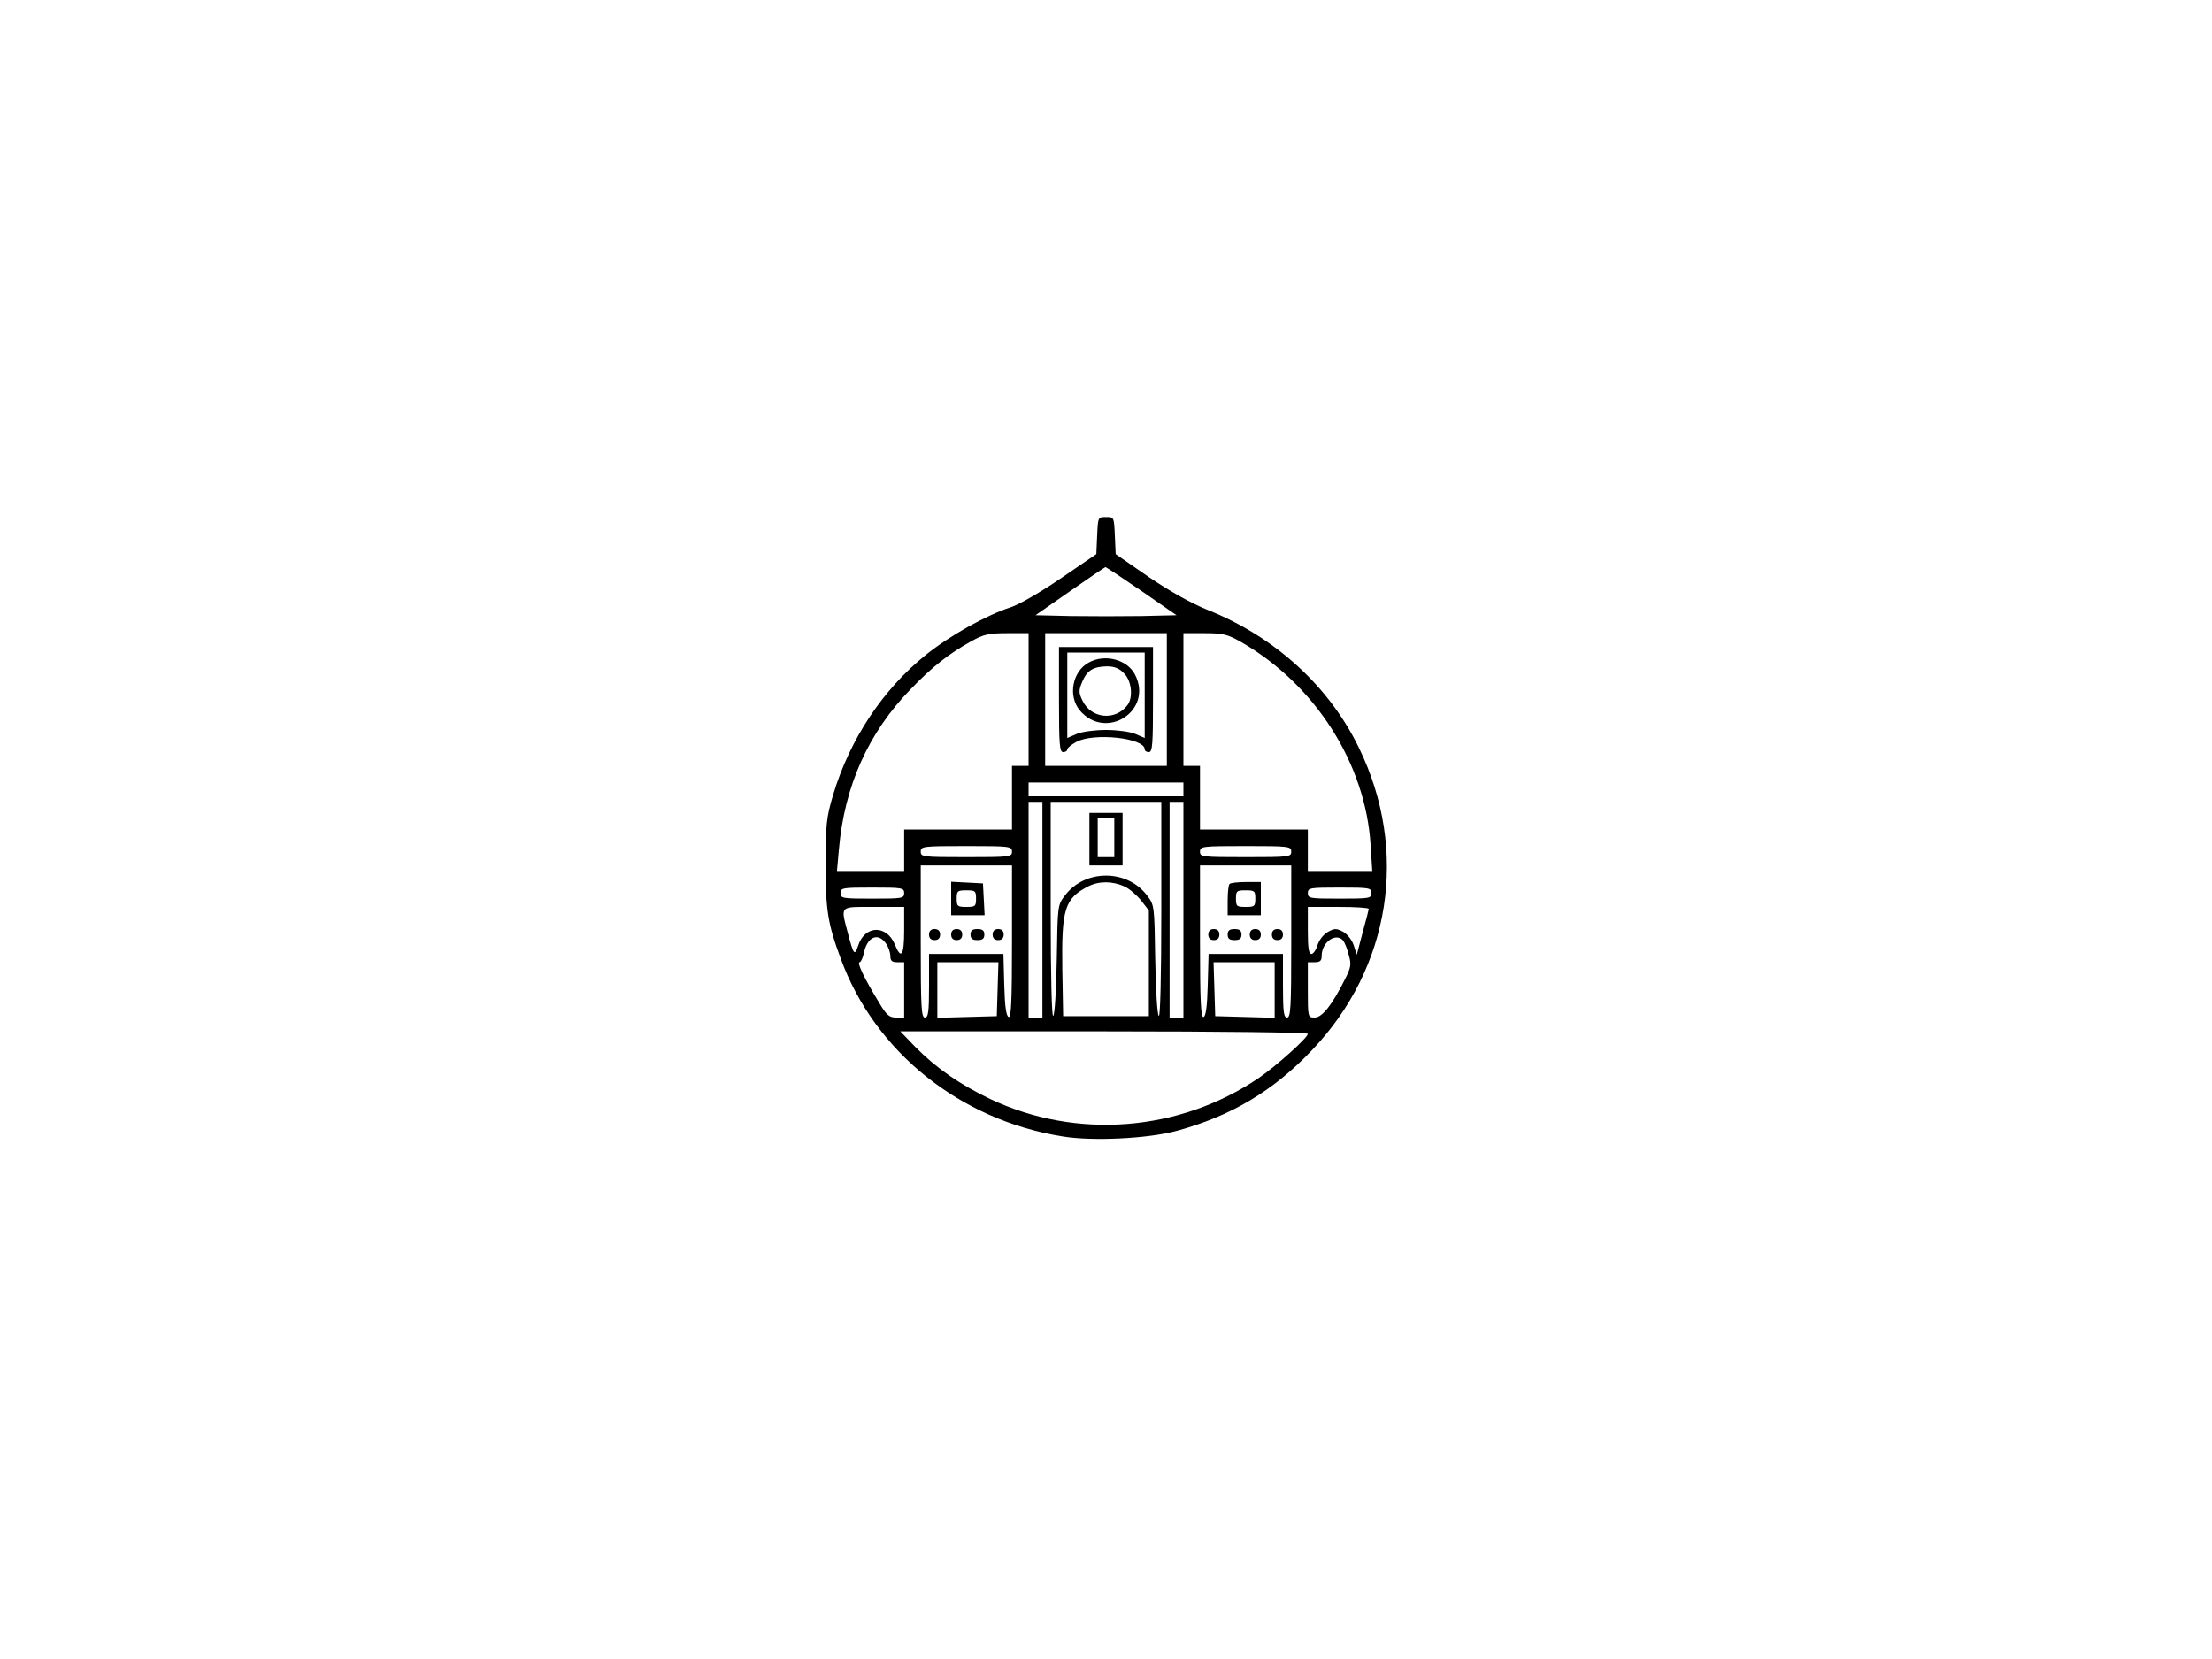 <?xml version="1.0" standalone="no"?>
<!DOCTYPE svg PUBLIC "-//W3C//DTD SVG 20010904//EN"
 "http://www.w3.org/TR/2001/REC-SVG-20010904/DTD/svg10.dtd">
<svg version="1.0" xmlns="http://www.w3.org/2000/svg"
 width="800pt" height="600pt" viewBox="0 0 800 600"
 preserveAspectRatio="xMidYMid meet">

<g transform="translate(0,600) scale(0.1,-0.1)"
fill="#000000" stroke="none">
<path d="M3968 4063 l-3 -67 -129 -88 c-70 -48 -151 -95 -180 -104 -89 -29
-220 -102 -307 -172 -156 -125 -276 -306 -336 -507 -24 -81 -27 -106 -27 -250
0 -165 7 -214 55 -343 123 -336 431 -583 802 -642 108 -18 309 -8 412 20 196
53 350 144 490 292 285 299 351 721 170 1093 -108 223 -304 402 -547 499 -60
24 -136 67 -213 119 l-120 83 -3 67 c-3 67 -3 67 -32 67 -29 0 -29 0 -32 -67z
m160 -200 l127 -88 -127 -3 c-71 -1 -185 -1 -255 0 l-128 3 125 87 c69 48 126
87 128 87 1 1 60 -38 130 -86z m-408 -393 l0 -240 -30 0 -30 0 0 -115 0 -115
-195 0 -195 0 0 -75 0 -75 -121 0 -122 0 7 78 c20 229 106 422 260 580 78 81
138 128 219 173 45 25 63 29 130 29 l77 0 0 -240z m500 0 l0 -240 -220 0 -220
0 0 240 0 240 220 0 220 0 0 -240z m267 209 c269 -154 452 -440 470 -736 l6
-93 -117 0 -116 0 0 75 0 75 -195 0 -195 0 0 115 0 115 -30 0 -30 0 0 240 0
240 76 0 c67 0 83 -4 131 -31z m-207 -534 l0 -25 -280 0 -280 0 0 25 0 25 280
0 280 0 0 -25z m-510 -435 l0 -390 -25 0 -25 0 0 390 0 390 25 0 25 0 0 -390z
m430 -2 c0 -245 -4 -388 -9 -382 -6 5 -11 97 -13 205 -3 195 -3 196 -30 231
-72 95 -224 95 -296 0 -27 -35 -27 -36 -30 -231 -2 -108 -7 -200 -13 -205 -5
-6 -9 137 -9 382 l0 392 200 0 200 0 0 -392z m80 2 l0 -390 -25 0 -25 0 0 390
0 390 25 0 25 0 0 -390z m-620 210 c0 -19 -7 -20 -165 -20 -158 0 -165 1 -165
20 0 19 7 20 165 20 158 0 165 -1 165 -20z m1010 0 c0 -19 -7 -20 -165 -20
-158 0 -165 1 -165 20 0 19 7 20 165 20 158 0 165 -1 165 -20z m-1010 -326 c0
-216 -3 -275 -12 -272 -9 3 -14 38 -16 116 l-3 112 -134 0 -135 0 0 -115 c0
-96 -3 -115 -15 -115 -13 0 -15 37 -15 275 l0 275 165 0 165 0 0 -276z m1010
1 c0 -238 -2 -275 -15 -275 -12 0 -15 19 -15 115 l0 115 -135 0 -134 0 -3
-112 c-2 -78 -7 -113 -15 -116 -10 -3 -13 56 -13 272 l0 276 165 0 165 0 0
-275z m-603 199 c19 -9 46 -33 61 -52 l27 -35 0 -191 0 -191 -155 0 -155 0 -3
170 c-3 217 8 255 93 299 39 20 88 20 132 0z m-797 -24 c0 -19 -7 -20 -115
-20 -108 0 -115 1 -115 20 0 19 7 20 115 20 108 0 115 -1 115 -20z m1690 0 c0
-19 -7 -20 -115 -20 -108 0 -115 1 -115 20 0 19 7 20 115 20 108 0 115 -1 115
-20z m-1690 -135 c0 -92 -11 -107 -34 -50 -30 71 -108 69 -132 -4 -13 -40 -17
-35 -38 46 -26 99 -31 93 94 93 l110 0 0 -85z m1680 78 c0 -4 -10 -43 -22 -86
l-21 -80 -11 34 c-6 19 -23 40 -38 49 -25 13 -31 13 -55 0 -16 -9 -32 -29 -38
-48 -5 -17 -15 -32 -22 -32 -10 0 -13 22 -13 85 l0 85 110 0 c61 0 110 -3 110
-7z m-1746 -125 c9 -12 16 -33 16 -45 0 -18 6 -23 25 -23 l25 0 0 -100 0 -100
-29 0 c-25 0 -35 8 -64 58 -51 83 -79 142 -68 142 4 0 11 14 15 32 12 60 51
77 80 36z m1654 10 c5 -7 15 -30 20 -52 10 -34 8 -45 -15 -90 -46 -92 -82
-136 -108 -136 -25 0 -25 1 -25 100 l0 100 25 0 c19 0 25 5 25 23 0 50 52 86
78 55z m-1250 -175 l-3 -98 -107 -3 -108 -3 0 101 0 100 110 0 111 0 -3 -97z
m1002 -3 l0 -101 -107 3 -108 3 -3 98 -3 97 111 0 110 0 0 -100z m120 -159 c0
-14 -115 -117 -178 -160 -287 -194 -659 -223 -970 -76 -111 53 -196 112 -272
189 l-54 56 737 0 c425 0 737 -4 737 -9z"/>
<path d="M3830 3470 c0 -162 2 -190 15 -190 8 0 15 4 15 10 0 5 15 17 33 27
64 34 247 14 247 -27 0 -6 7 -10 15 -10 13 0 15 28 15 190 l0 190 -170 0 -170
0 0 -190z m310 16 l0 -155 -35 15 c-19 8 -66 14 -105 14 -39 0 -86 -6 -105
-14 l-35 -15 0 155 0 154 140 0 140 0 0 -154z"/>
<path d="M3938 3604 c-60 -32 -76 -121 -33 -173 95 -112 267 -1 200 129 -28
55 -109 76 -167 44z m127 -39 c28 -27 34 -88 12 -116 -44 -57 -131 -48 -162
17 -14 29 -14 37 -1 68 17 41 39 55 89 56 27 0 45 -7 62 -25z"/>
<path d="M3940 2965 l0 -95 60 0 60 0 0 95 0 95 -60 0 -60 0 0 -95z m90 5 l0
-70 -30 0 -30 0 0 70 0 70 30 0 30 0 0 -70z"/>
<path d="M3440 2750 l0 -60 60 0 61 0 -3 58 -3 57 -57 3 -58 3 0 -61z m90 0
c0 -28 -3 -30 -35 -30 -32 0 -35 2 -35 30 0 28 3 30 35 30 32 0 35 -2 35 -30z"/>
<path d="M3360 2620 c0 -13 7 -20 20 -20 13 0 20 7 20 20 0 13 -7 20 -20 20
-13 0 -20 -7 -20 -20z"/>
<path d="M3440 2620 c0 -13 7 -20 20 -20 13 0 20 7 20 20 0 13 -7 20 -20 20
-13 0 -20 -7 -20 -20z"/>
<path d="M3510 2620 c0 -15 7 -20 25 -20 18 0 25 5 25 20 0 15 -7 20 -25 20
-18 0 -25 -5 -25 -20z"/>
<path d="M3590 2620 c0 -13 7 -20 20 -20 13 0 20 7 20 20 0 13 -7 20 -20 20
-13 0 -20 -7 -20 -20z"/>
<path d="M4447 2803 c-4 -3 -7 -30 -7 -60 l0 -53 60 0 60 0 0 60 0 60 -53 0
c-30 0 -57 -3 -60 -7z m93 -53 c0 -28 -3 -30 -35 -30 -32 0 -35 2 -35 30 0 28
3 30 35 30 32 0 35 -2 35 -30z"/>
<path d="M4370 2620 c0 -13 7 -20 20 -20 13 0 20 7 20 20 0 13 -7 20 -20 20
-13 0 -20 -7 -20 -20z"/>
<path d="M4440 2620 c0 -15 7 -20 25 -20 18 0 25 5 25 20 0 15 -7 20 -25 20
-18 0 -25 -5 -25 -20z"/>
<path d="M4520 2620 c0 -13 7 -20 20 -20 13 0 20 7 20 20 0 13 -7 20 -20 20
-13 0 -20 -7 -20 -20z"/>
<path d="M4600 2620 c0 -13 7 -20 20 -20 13 0 20 7 20 20 0 13 -7 20 -20 20
-13 0 -20 -7 -20 -20z"/>
</g>
</svg>
